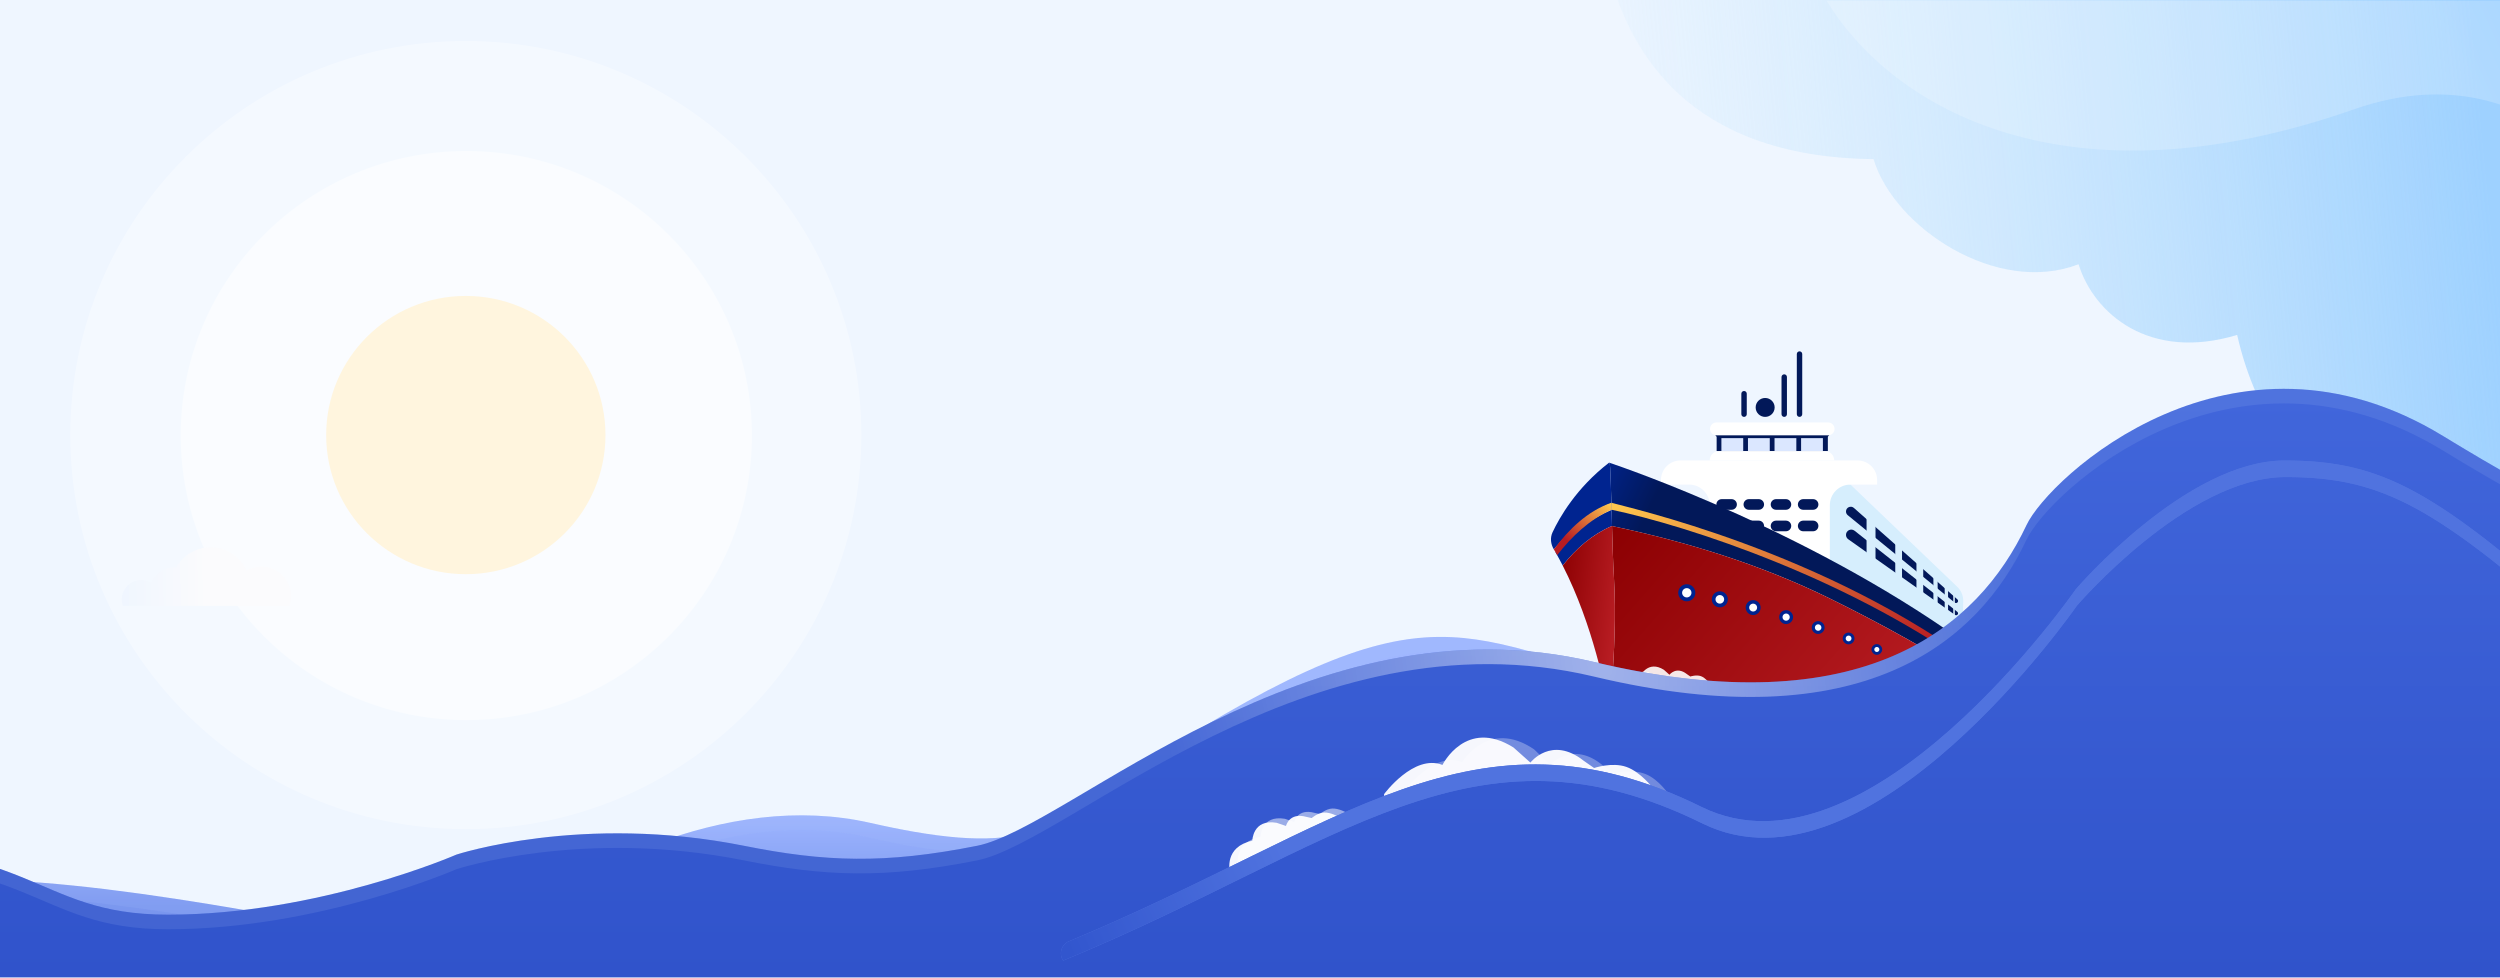 <svg width="2560" height="1001" viewBox="0 0 2560 1001" fill="none" xmlns="http://www.w3.org/2000/svg">
<g clip-path="url(#clip0)">
<path d="M2560 0H0V987H2560V0Z" fill="#EFF6FF"/>
<path d="M1894.87 496.204L2004.2 600.844C2008.29 604.763 2010.53 610.234 2010.36 615.899L2008.87 664.788L1868.95 580.496L1855.48 489.499L1894.87 496.204Z" fill="#D6EEFD"/>
<path d="M1902.15 471.497C1913.2 471.497 1922.15 480.451 1922.15 491.497V496.204H1894.87C1883.22 496.204 1873.77 505.615 1873.77 517.224V646.138H1750.74V517.224C1750.74 505.615 1741.29 496.204 1729.64 496.204H1700.85V491.497C1700.85 480.451 1709.8 471.497 1720.85 471.497H1902.15Z" fill="white"/>
<path d="M1846.49 511.118H1856.59C1859.6 511.118 1862.04 513.558 1862.04 516.569C1862.04 519.579 1859.6 522.02 1856.59 522.02H1846.49C1843.48 522.02 1841.04 519.579 1841.04 516.569C1841.04 513.558 1843.48 511.118 1846.49 511.118Z" fill="#021859"/>
<path d="M1818.67 511.118H1828.77C1831.78 511.118 1834.22 513.558 1834.22 516.569C1834.22 519.579 1831.78 522.02 1828.77 522.02H1818.67C1815.66 522.02 1813.22 519.579 1813.22 516.569C1813.22 513.558 1815.66 511.118 1818.67 511.118Z" fill="#021859"/>
<path d="M1790.85 511.118H1800.94C1803.95 511.118 1806.39 513.558 1806.39 516.569C1806.39 519.579 1803.95 522.02 1800.94 522.02H1790.85C1787.83 522.02 1785.39 519.579 1785.39 516.569C1785.39 513.558 1787.83 511.118 1790.85 511.118Z" fill="#021859"/>
<path d="M1763.02 511.118H1773.12C1776.13 511.118 1778.57 513.558 1778.57 516.569C1778.57 519.579 1776.13 522.02 1773.12 522.02H1763.02C1760.01 522.02 1757.57 519.579 1757.57 516.569C1757.57 513.558 1760.01 511.118 1763.02 511.118Z" fill="#021859"/>
<path d="M1846.49 533.119H1856.59C1859.6 533.119 1862.04 535.559 1862.04 538.57C1862.04 541.58 1859.6 544.021 1856.59 544.021H1846.49C1843.48 544.021 1841.04 541.58 1841.04 538.57C1841.04 535.559 1843.48 533.119 1846.49 533.119Z" fill="#021859"/>
<path d="M1818.67 533.119H1828.77C1831.78 533.119 1834.22 535.559 1834.22 538.57C1834.22 541.58 1831.78 544.021 1828.77 544.021H1818.67C1815.66 544.021 1813.22 541.58 1813.22 538.57C1813.22 535.559 1815.66 533.119 1818.67 533.119Z" fill="#021859"/>
<path d="M1790.85 533.119H1800.94C1803.95 533.119 1806.39 535.559 1806.39 538.57C1806.39 541.58 1803.95 544.021 1800.94 544.021H1790.85C1787.83 544.021 1785.39 541.58 1785.39 538.57C1785.39 535.559 1787.83 533.119 1790.85 533.119Z" fill="#021859"/>
<path d="M1763.02 533.119H1773.12C1776.13 533.119 1778.57 535.559 1778.57 538.57C1778.57 541.58 1776.13 544.021 1773.12 544.021H1763.02C1760.01 544.021 1757.57 541.58 1757.57 538.57C1757.57 535.559 1760.01 533.119 1763.02 533.119Z" fill="#021859"/>
<path d="M1760.38 461.851H1868.6C1873.93 461.851 1878.25 466.17 1878.25 471.497H1750.74C1750.74 466.17 1755.05 461.851 1760.38 461.851Z" fill="white"/>
<path d="M1757.84 445.783H1871.72V461.851H1757.84V445.783Z" fill="#021859"/>
<path d="M1844.32 445.783H1866.65V461.851H1844.32V445.783Z" fill="#DBE7FF"/>
<path d="M1817.12 445.783H1839.45V461.851H1817.12V445.783Z" fill="#DBE7FF"/>
<path d="M1789.92 445.783H1812.25V461.851H1789.92V445.783Z" fill="#DBE7FF"/>
<path d="M1762.72 445.783H1785.05V461.851H1762.72V445.783Z" fill="#DBE7FF"/>
<path d="M1762.14 435.309H1867.45C1871.13 435.309 1874.12 438.293 1874.12 441.974C1874.12 445.655 1871.13 448.639 1867.45 448.639H1762.14C1758.46 448.639 1755.48 445.655 1755.48 441.974C1755.48 438.293 1758.46 435.309 1762.14 435.309Z" fill="#021859"/>
<path d="M1757.67 432.583H1871.98C1875.62 432.583 1878.58 435.538 1878.58 439.183C1878.58 442.828 1875.62 445.783 1871.98 445.783H1757.67C1754.02 445.783 1751.07 442.828 1751.07 439.183C1751.07 435.538 1754.02 432.583 1757.67 432.583Z" fill="white"/>
<path d="M1650.71 538.663C1650.19 518.908 1649.76 499.159 1648.85 479.291C1648.7 477.551 1648.54 475.752 1648.33 473.938C1660.72 478.088 1862.6 546.782 2024.09 667.014C2029.09 670.742 2032 676.638 2032 682.881V702.055C1981.35 669.2 1928.37 639.695 1873.15 612.583C1801.91 577.73 1727.36 554.851 1650.71 538.663Z" fill="url(#paint0_linear)"/>
<path d="M1650.28 521.967L1650.09 514.764C1662.67 518.982 1869.27 563.143 2032 687.063V692.932C1899.24 593.15 1726.93 538.155 1650.28 521.967Z" fill="url(#paint1_linear)"/>
<path d="M1652.71 591.649C1651.7 573.922 1651.17 556.29 1650.71 538.663C1727.35 554.851 1801.91 577.73 1873.15 612.583C1928.37 639.695 1981.35 669.2 2032 702.055V728.249H1647.73C1647.73 728.249 1647.56 727.154 1647.22 725.114C1648.49 718.833 1649.52 712.517 1650.14 706.144C1653.14 667.694 1654.86 630.099 1652.71 591.649Z" fill="url(#paint2_linear)"/>
<path d="M1650.28 522.02C1650.42 527.538 1650.56 533.053 1650.7 538.569C1630.27 547.292 1613.83 561.875 1600.2 579.094C1597.85 574.506 1595.4 569.967 1592.84 565.499C1607.65 546.338 1627.93 531.723 1650.28 522.02Z" fill="#002490"/>
<path d="M1591.11 562.541C1587.9 557.211 1587.17 550.709 1589.81 545.074C1596.78 530.184 1614.06 499.595 1647.73 473.737C1647.73 473.737 1647.94 473.805 1648.33 473.938C1648.54 475.752 1648.7 477.551 1648.85 479.291C1649.41 491.356 1649.78 503.375 1650.1 515.38C1625.92 523.956 1607.89 543.064 1591.11 562.541Z" fill="#002490"/>
<path d="M1650.09 514.764C1650.15 516.977 1650.22 519.807 1650.28 522.02C1627.93 531.723 1609.39 549.296 1594.58 568.457C1593.44 566.47 1592.28 564.498 1591.11 562.541C1606.62 541.877 1625.27 523.579 1650.09 514.764Z" fill="url(#paint3_linear)"/>
<path d="M1650.71 538.569C1651.17 556.227 1651.7 573.891 1652.71 591.65C1654.86 630.099 1653.14 667.695 1650.14 706.144C1649.52 712.517 1648.49 718.833 1647.22 725.114C1644.59 709.703 1631.5 640.222 1600.2 579.094C1613.83 561.875 1630.27 547.292 1650.71 538.569Z" fill="url(#paint4_linear)"/>
<path d="M2010.63 710.192C2009.66 710.192 2008.87 709.41 2008.87 708.445C2008.87 707.48 2009.66 706.698 2010.63 706.698C2011.6 706.698 2012.38 707.48 2012.38 708.445C2012.38 709.41 2011.6 710.192 2010.63 710.192Z" fill="white" stroke="#002490" stroke-width="2" stroke-miterlimit="10"/>
<path d="M2002.44 705.062C2001.22 705.062 2000.23 704.076 2000.23 702.859C2000.23 701.643 2001.22 700.657 2002.44 700.657C2003.66 700.657 2004.65 701.643 2004.65 702.859C2004.65 704.076 2003.66 705.062 2002.44 705.062Z" fill="white" stroke="#002490" stroke-width="2.182" stroke-miterlimit="10"/>
<path d="M1988.84 697.977C1987.36 697.977 1986.17 696.787 1986.17 695.318C1986.17 693.85 1987.36 692.66 1988.84 692.66C1990.31 692.66 1991.5 693.85 1991.5 695.318C1991.5 696.787 1990.31 697.977 1988.84 697.977Z" fill="white" stroke="#002490" stroke-width="2.364" stroke-miterlimit="10"/>
<path d="M1970.45 689.345C1968.73 689.345 1967.33 687.951 1967.33 686.231C1967.33 684.511 1968.73 683.117 1970.45 683.117C1972.18 683.117 1973.58 684.511 1973.58 686.231C1973.58 687.951 1972.18 689.345 1970.45 689.345Z" fill="white" stroke="#002490" stroke-width="2.546" stroke-miterlimit="10"/>
<path d="M1947.92 679.578C1945.95 679.578 1944.34 677.979 1944.34 676.008C1944.34 674.037 1945.95 672.438 1947.92 672.438C1949.9 672.438 1951.51 674.037 1951.51 676.008C1951.51 677.979 1949.9 679.578 1947.92 679.578Z" fill="white" stroke="#002490" stroke-width="2.727" stroke-miterlimit="10"/>
<path d="M1921.88 669.082C1919.65 669.082 1917.84 667.28 1917.84 665.057C1917.84 662.834 1919.65 661.032 1921.88 661.032C1924.11 661.032 1925.92 662.834 1925.92 665.057C1925.92 667.28 1924.11 669.082 1921.88 669.082Z" fill="white" stroke="#002490" stroke-width="2.909" stroke-miterlimit="10"/>
<path d="M1892.96 658.269C1890.47 658.269 1888.46 656.263 1888.46 653.788C1888.46 651.314 1890.47 649.308 1892.96 649.308C1895.44 649.308 1897.45 651.314 1897.45 653.788C1897.45 656.263 1895.44 658.269 1892.96 658.269Z" fill="white" stroke="#002490" stroke-width="3.091" stroke-miterlimit="10"/>
<path d="M1861.78 647.547C1859.05 647.547 1856.83 645.337 1856.83 642.611C1856.83 639.884 1859.05 637.674 1861.78 637.674C1864.52 637.674 1866.74 639.884 1866.74 642.611C1866.74 645.337 1864.52 647.547 1861.78 647.547Z" fill="white" stroke="#002490" stroke-width="3.273" stroke-miterlimit="10"/>
<path d="M1828.99 637.326C1826 637.326 1823.58 634.912 1823.58 631.934C1823.58 628.956 1826 626.542 1828.99 626.542C1831.98 626.542 1834.41 628.956 1834.41 631.934C1834.41 634.912 1831.98 637.326 1828.99 637.326Z" fill="white" stroke="#002490" stroke-width="3.454" stroke-miterlimit="10"/>
<path d="M1795.22 628.014C1791.98 628.014 1789.35 625.396 1789.35 622.167C1789.35 618.937 1791.98 616.319 1795.22 616.319C1798.46 616.319 1801.09 618.937 1801.09 622.167C1801.09 625.396 1798.46 628.014 1795.22 628.014Z" fill="white" stroke="#002490" stroke-width="3.636" stroke-miterlimit="10"/>
<path d="M1761.1 620.022C1757.61 620.022 1754.77 617.2 1754.77 613.719C1754.77 610.238 1757.61 607.417 1761.1 607.417C1764.6 607.417 1767.43 610.238 1767.43 613.719C1767.43 617.2 1764.6 620.022 1761.1 620.022Z" fill="white" stroke="#002490" stroke-width="3.818" stroke-miterlimit="10"/>
<path d="M1727.26 613.758C1723.52 613.758 1720.48 610.732 1720.48 607C1720.48 603.267 1723.52 600.241 1727.26 600.241C1731.01 600.241 1734.05 603.267 1734.05 607C1734.05 610.732 1731.01 613.758 1727.26 613.758Z" fill="white" stroke="#002490" stroke-width="4" stroke-miterlimit="10"/>
<path d="M2005.06 628.061C2005.06 629.647 2003.27 630.573 2001.98 629.656L1892.58 552.181C1891.15 551.162 1890.29 549.51 1890.29 547.748C1890.29 543.211 1895.52 540.673 1899.09 543.484L2004.32 626.526C2004.79 626.897 2005.06 627.462 2005.06 628.061Z" fill="#021859"/>
<path d="M2004.34 613.743C2004.8 614.151 2005.06 614.737 2005.06 615.353C2005.06 617.165 2002.96 618.163 2001.56 617.016L1892.08 527.542C1890.95 526.617 1890.29 525.232 1890.29 523.77C1890.29 519.573 1895.24 517.341 1898.39 520.12L2004.34 613.743Z" fill="#021859"/>
<path d="M2000.12 606.018H2001.75V638.788H2000.12V606.018Z" fill="#D6EEFD"/>
<path d="M1991.37 630.554L1994.81 631.841V599.071L1991.37 597.784V630.554Z" fill="#D6EEFD"/>
<path d="M1979.8 620.233L1984.15 623.047V590.277L1979.8 587.463V620.233Z" fill="#D6EEFD"/>
<path d="M1962.44 604.382L1969.38 609.852V577.082L1962.44 571.612V604.382Z" fill="#D6EEFD"/>
<path d="M1940.74 588.305L1947.68 593.775V561.005L1940.74 555.535V588.305Z" fill="#D6EEFD"/>
<path d="M1911.36 568.472L1920.53 575.704V532.376L1911.36 525.145V568.472Z" fill="#D6EEFD"/>
<path d="M1839.94 424.121V362.548C1839.94 361.013 1841.18 359.769 1842.72 359.769C1844.25 359.769 1845.49 361.013 1845.49 362.548V424.121C1845.49 425.656 1844.25 426.9 1842.72 426.9C1841.18 426.9 1839.94 425.656 1839.94 424.121Z" fill="#021859"/>
<path d="M1824.27 424.121V386.078C1824.27 384.543 1825.52 383.299 1827.05 383.299C1828.59 383.299 1829.83 384.543 1829.83 386.078V424.121C1829.83 425.656 1828.59 426.9 1827.05 426.9C1825.52 426.9 1824.27 425.656 1824.27 424.121Z" fill="#021859"/>
<path d="M1783.13 424.121V403.15C1783.13 401.615 1784.38 400.371 1785.91 400.371C1787.45 400.371 1788.69 401.615 1788.69 403.15V424.121C1788.69 425.656 1787.45 426.9 1785.91 426.9C1784.38 426.9 1783.13 425.656 1783.13 424.121Z" fill="#021859"/>
<path d="M1807.51 426.9C1802.14 426.9 1797.79 422.562 1797.79 417.211C1797.79 411.86 1802.14 407.522 1807.51 407.522C1812.89 407.522 1817.24 411.86 1817.24 417.211C1817.24 422.562 1812.89 426.9 1807.51 426.9Z" fill="#021859"/>
<path d="M1641.72 700.927C1644.99 701.254 1650.25 707.821 1652.21 711.175L1644.29 712.953L1641.72 700.927Z" fill="#EAEAEA"/>
<path opacity="0.8" d="M1641.3 699.253C1644.57 699.58 1649.99 706.051 1651.95 709.405L1644.03 711.183L1641.3 699.253Z" fill="#EAEAEA"/>
<path opacity="0.9" d="M1776.46 710.335C1778.68 710.093 1781.31 711.072 1781.31 711.072L1782.96 710.527C1788.14 708.524 1790.97 711.744 1790.97 711.744L1793.7 710.515C1801.25 708.358 1804.19 713.684 1804.19 713.684C1807.17 713.274 1809.93 715.257 1811.44 716.619C1815.72 717.324 1824.68 720.396 1824.68 720.396L1812.5 718.545L1810.13 718.187L1771.74 712.356C1771.74 712.356 1774.24 710.578 1776.46 710.335Z" fill="white"/>
<path opacity="0.9" d="M1660.32 701.547C1660.32 701.547 1670.3 687.947 1679.95 691.723C1679.95 691.723 1687.79 675.82 1703.82 685.859L1709.5 690.935C1709.5 690.935 1716.56 681.754 1727.43 690.326L1730.9 692.757C1730.9 692.757 1736.94 690.694 1741.76 692.388C1746.58 694.082 1751.59 700.822 1751.59 700.822L1660.42 703.92L1660.32 701.547Z" fill="white"/>
<path d="M1758.72 705.046C1760.94 704.804 1763.57 705.783 1763.57 705.783L1765.22 705.238C1770.4 703.235 1773.23 706.455 1773.23 706.455L1775.96 705.226C1783.51 703.069 1786.44 708.395 1786.44 708.395C1789.43 707.985 1792.18 709.968 1793.7 711.33C1797.98 712.035 1806.93 715.106 1806.93 715.106L1794.75 713.256L1792.39 712.898L1754 707.066C1754 707.066 1756.5 705.289 1758.72 705.046Z" fill="white"/>
<path d="M1650.04 706.882C1650.04 706.882 1660.02 693.282 1669.67 697.058C1669.67 697.058 1677.52 681.155 1693.54 691.194L1699.22 696.27C1699.22 696.27 1706.29 687.089 1717.15 695.661L1720.62 698.092C1720.62 698.092 1726.66 696.029 1731.48 697.723C1736.3 699.417 1741.32 706.157 1741.32 706.157L1650.14 709.255L1650.04 706.882Z" fill="white"/>
<g opacity="0.9">
<path opacity="0.9" d="M1149.22 796.321C1463.37 590.863 1486.32 650.367 1685.77 701.318V953.16L488.656 969.99C485.593 972.522 482.597 975.05 479.672 977.568C479.672 977.568 468.008 974.9 447.971 970.562L-720 986.98V963.723C-720 963.723 -649.5 872.561 -482 821.252C-314.5 769.942 -193.5 910.78 -41.5 901.952C83.481 894.693 355.289 950.494 447.971 970.562L488.656 969.99C583.294 891.765 743.084 808.854 891.258 842.644C1058.15 880.701 1075.18 844.744 1149.22 796.321Z" fill="url(#paint5_linear)"/>
<path opacity="0.9" d="M214.138 933.411C274.578 943.289 333.4 954.549 380.115 964.015L-712.5 979.376V966.398C-712.08 965.899 -711.575 965.307 -710.984 964.627C-708.828 962.148 -705.527 958.502 -701.029 953.946C-692.034 944.832 -678.256 932.075 -659.285 917.707C-621.35 888.979 -562.629 853.794 -479.803 828.423C-398.658 803.566 -328.633 825.052 -258.69 852.648C-249.64 856.219 -240.575 859.902 -231.48 863.598C-170.891 888.217 -108.958 913.383 -41.065 909.439C20.491 905.864 118.923 917.851 214.138 933.411ZM1616.18 689.528C1635.01 695.177 1655.47 701.191 1678.27 707.129V945.764L510.492 962.182C555.016 927.978 611.227 894.247 672.508 871.337C741.924 845.384 817.369 833.487 889.591 849.956C973.371 869.061 1020.92 869.954 1057.21 859.098C1075.36 853.667 1090.32 845.404 1105.26 835.611C1112.17 831.074 1119.15 826.162 1126.41 821.057L1128.04 819.909C1135.91 814.368 1144.18 808.574 1153.32 802.597C1310.41 699.858 1393.21 664.451 1460.98 660.151C1494.77 658.007 1525.25 663.575 1560.01 673.013C1574.07 676.833 1588.73 681.254 1604.6 686.039C1608.39 687.182 1612.25 688.346 1616.18 689.528Z" stroke="#A5BBF5" stroke-opacity="0.15" stroke-width="15"/>
</g>
<path d="M1918.5 162.938C1724 160.995 1670.73 46.987 1651 -16H2759V559.627C2483.1 605.289 2330.48 516.88 2290.85 342.978C2200.84 370.18 2144.1 321.118 2128.44 270.599C2044.69 302.854 1939.5 233.037 1918.5 162.938Z" fill="url(#paint6_linear)"/>
<path opacity="0.9" d="M1780.67 910.232C1951.67 995.31 2079.67 790.786 2079.67 704.546V983.632H1090.54C1070.84 986.57 1050.73 986.19 1030.49 983.632H479.673C479.673 983.632 628.173 895.085 809.173 922.295C873.77 932.005 953.01 973.819 1030.49 983.632H1090.54C1118.16 979.506 1144.97 968.847 1170.17 948.51C1282.17 858.119 1477.17 759.233 1780.67 910.232Z" fill="#4166DB"/>
<path opacity="0.2" d="M2410.5 111.934C2117.85 214.507 1938 111.934 1870.5 0.79H2759.22V398.06C2736.34 227.027 2610.5 41.835 2410.5 111.934Z" fill="url(#paint7_linear)"/>
<path d="M1632.13 677.839C1907.21 743.484 2025.73 642.753 2075.1 537.804C2098.09 488.933 2286 314.551 2502 446.643C2718 578.735 2866.5 629.861 2979.5 537.804C3092.5 445.748 3280 490.978 3280 490.978V1000.87H-720V936.624V786.382C-473.5 677.839 -455 875.088 -208 866.069C39 857.05 31 936.624 172 936.624C326.5 936.624 467.436 875.088 467.436 875.088C467.436 875.088 595.772 832.864 761.772 866.069C844.646 882.646 905.62 885 1000.65 866.069C1095.51 847.171 1339.42 607.987 1632.13 677.839Z" fill="url(#paint8_linear)"/>
<path opacity="0.95" fill-rule="evenodd" clip-rule="evenodd" d="M1282.37 860.936C1253.19 867.051 1259.37 892.189 1259.37 892.189C1278.25 884.612 1320.45 861.905 1370.35 836.161C1370.35 836.161 1362.47 831.724 1355.82 832.036C1349.17 832.347 1343.19 837.686 1343.19 837.686L1337.71 836.482C1320.03 831.564 1316.86 845.81 1316.86 845.81L1307.27 842.539C1282.66 838.366 1282.37 860.936 1282.37 860.936Z" fill="white"/>
<path opacity="0.5" fill-rule="evenodd" clip-rule="evenodd" d="M1290.8 856.837C1261.63 862.951 1267.8 888.09 1267.8 888.09C1286.68 880.513 1328.89 857.806 1378.78 832.062C1378.78 832.062 1370.9 827.625 1364.25 827.936C1357.6 828.248 1351.62 833.586 1351.62 833.586L1346.14 832.383C1328.46 827.465 1325.3 841.711 1325.3 841.711L1315.71 838.44C1291.1 834.267 1290.8 856.837 1290.8 856.837Z" fill="white"/>
<path d="M1000.65 866.069C1095.51 847.171 1339.42 607.987 1632.13 677.839C1907.21 743.484 2025.73 642.753 2075.1 537.804C2098.09 488.933 2286 314.551 2502 446.643C2718 578.735 2866.5 629.861 2979.5 537.804C3092.5 445.748 3280 490.978 3280 490.978V510.687L3260 505.923C3260 505.923 3097 461.191 2984 553.247C2871 645.303 2718 593.679 2502 461.587C2286 329.496 2098.09 503.877 2075.1 552.749C2025.73 657.698 1907.21 758.429 1632.13 692.783C1339.42 622.931 1095.51 862.115 1000.65 881.014C905.62 899.944 844.646 897.591 761.772 881.014C595.772 847.809 467.436 890.032 467.436 890.032C467.436 890.032 326.5 951.568 172 951.568C31 951.568 39 871.995 -208 881.014C-455 890.032 -486 689.74 -708 795.348L-720 801.607V786.382C-473.5 677.839 -455 875.088 -208 866.069C39 857.05 31 936.624 172 936.624C326.5 936.624 467.436 875.088 467.436 875.088C467.436 875.088 595.772 832.864 761.772 866.069C844.646 882.646 905.62 885 1000.65 866.069Z" fill="#A5BBF5" fill-opacity="0.15"/>
<path d="M1000.65 866.069C1095.51 847.171 1339.42 607.987 1632.13 677.839C1907.21 743.484 2025.73 642.753 2075.1 537.804C2098.09 488.933 2286 314.551 2502 446.643C2718 578.735 2866.5 629.861 2979.5 537.804C3092.5 445.748 3280 490.978 3280 490.978V510.687L3260 505.923C3260 505.923 3097 461.191 2984 553.247C2871 645.303 2718 593.679 2502 461.587C2286 329.496 2098.09 503.877 2075.1 552.749C2025.73 657.698 1907.21 758.429 1632.13 692.783C1339.42 622.931 1095.51 862.115 1000.65 881.014C905.62 899.944 844.646 897.591 761.772 881.014C595.772 847.809 467.436 890.032 467.436 890.032C467.436 890.032 326.5 951.568 172 951.568C31 951.568 39 871.995 -208 881.014C-455 890.032 -486 689.74 -708 795.348L-720 801.607V786.382C-473.5 677.839 -455 875.088 -208 866.069C39 857.05 31 936.624 172 936.624C326.5 936.624 467.436 875.088 467.436 875.088C467.436 875.088 595.772 832.864 761.772 866.069C844.646 882.646 905.62 885 1000.65 866.069Z" fill="url(#paint9_radial)" fill-opacity="0.6"/>
<path opacity="0.95" fill-rule="evenodd" clip-rule="evenodd" d="M1477.08 783.287C1447.68 771.782 1417.28 813.222 1417.28 813.222L1417.56 817.836C1459.39 800.264 1568.65 763.048 1692.53 806.961C1692.53 806.961 1680.09 790.474 1665.42 785.313C1650.74 780.152 1632.34 786.437 1632.34 786.437L1621.74 779.031C1588.65 752.911 1567.13 780.886 1567.13 780.886L1549.8 765.417C1500.99 734.83 1477.08 783.287 1477.08 783.287Z" fill="white"/>
<path opacity="0.3" fill-rule="evenodd" clip-rule="evenodd" d="M1497.17 780.505C1468.56 767.905 1436.28 811.804 1436.28 811.804C1479.16 797.256 1583.94 761.757 1709.91 815.022C1709.91 815.022 1699.36 798.375 1685.04 792.642C1670.72 786.909 1651.95 791.926 1651.95 791.926L1641.85 784.267C1610.49 757.482 1587.21 783.084 1587.21 783.084L1570.91 767.346C1524.15 735.436 1497.17 780.505 1497.17 780.505Z" fill="white"/>
<path d="M2125.67 603.343C2125.67 603.343 1912.97 910.503 1742.24 826.242C1509.57 711.41 1373.62 847.503 1094.63 963.846C1086.85 967.093 1083.89 976.72 1088.68 983.666C1372.38 866.71 1508.64 727.397 1743.24 843.179C1913.97 927.441 2126.67 620.28 2126.67 620.28C2126.67 620.28 2239.5 488.487 2340.5 488.487C2441.5 488.487 2495 520.507 2644.5 651.383C2794 782.26 2847.5 649.889 3004.5 695.361C3161.5 740.832 3264 631.955 3264 631.955L3280 617.089V594.095C3280 594.095 3160.5 723.895 3003.5 678.423C2846.5 632.952 2793 765.322 2643.5 634.446C2494 503.57 2440.5 471.55 2339.5 471.55C2238.5 471.55 2125.67 603.343 2125.67 603.343Z" fill="#5073DF"/>
<path d="M2125.67 603.343C2125.67 603.343 1912.97 910.503 1742.24 826.242C1509.57 711.41 1373.62 847.503 1094.63 963.846C1086.85 967.093 1083.89 976.72 1088.68 983.666C1372.38 866.71 1508.64 727.397 1743.24 843.179C1913.97 927.441 2126.67 620.28 2126.67 620.28C2126.67 620.28 2239.5 488.487 2340.5 488.487C2441.5 488.487 2495 520.507 2644.5 651.383C2794 782.26 2847.5 649.889 3004.5 695.361C3161.5 740.832 3264 631.955 3264 631.955L3280 617.089V594.095C3280 594.095 3160.5 723.895 3003.5 678.423C2846.5 632.952 2793 765.322 2643.5 634.446C2494 503.57 2440.5 471.55 2339.5 471.55C2238.5 471.55 2125.67 603.343 2125.67 603.343Z" fill="url(#paint10_linear)"/>
<path opacity="0.34" d="M477 849.004C700.675 849.004 882 668.35 882 445.502C882 222.654 700.675 42 477 42C253.325 42 72 222.654 72 445.502C72 668.35 253.325 849.004 477 849.004Z" fill="white"/>
<path opacity="0.5" d="M477.5 737.419C639.043 737.419 770 606.947 770 446.001C770 285.055 639.043 154.583 477.5 154.583C315.957 154.583 185 285.055 185 446.001C185 606.947 315.957 737.419 477.5 737.419Z" fill="white"/>
<path d="M477 587.973C555.977 587.973 620 524.187 620 445.502C620 366.817 555.977 303.031 477 303.031C398.023 303.031 334 366.817 334 445.502C334 524.187 398.023 587.973 477 587.973Z" fill="#FFF5DE"/>
<g filter="url(#filter0_ddd)">
<path d="M114.559 582.004C118.234 582.004 121.675 582.997 124.629 584.727C128.718 575.467 138.012 568.999 148.826 568.999C149.378 568.999 149.926 569.018 150.471 569.051C157.326 556.756 170.501 548.434 185.631 548.434C202.079 548.434 216.217 558.271 222.436 572.357C226.929 569.726 232.163 568.215 237.753 568.215C254.459 568.215 268.003 581.695 268.003 598.325C268.003 601.884 267.38 605.298 266.241 608.467H193.093H118.299H95.83C95.081 606.384 94.672 604.139 94.672 601.799C94.672 590.867 103.576 582.004 114.559 582.004Z" fill="url(#paint11_linear)"/>
</g>
</g>
<defs>
<filter id="filter0_ddd" x="51.672" y="498.434" width="273.331" height="160.033" filterUnits="userSpaceOnUse" color-interpolation-filters="sRGB">
<feFlood flood-opacity="0" result="BackgroundImageFix"/>
<feColorMatrix in="SourceAlpha" type="matrix" values="0 0 0 0 0 0 0 0 0 0 0 0 0 0 0 0 0 0 127 0" result="hardAlpha"/>
<feOffset dx="7"/>
<feGaussianBlur stdDeviation="25"/>
<feColorMatrix type="matrix" values="0 0 0 0 0.122 0 0 0 0 0.247 0 0 0 0 0.682 0 0 0 0.02 0"/>
<feBlend mode="normal" in2="BackgroundImageFix" result="effect1_dropShadow"/>
<feColorMatrix in="SourceAlpha" type="matrix" values="0 0 0 0 0 0 0 0 0 0 0 0 0 0 0 0 0 0 127 0" result="hardAlpha"/>
<feOffset dx="13" dy="2"/>
<feGaussianBlur stdDeviation="3"/>
<feColorMatrix type="matrix" values="0 0 0 0 0.122 0 0 0 0 0.247 0 0 0 0 0.682 0 0 0 0.02 0"/>
<feBlend mode="normal" in2="effect1_dropShadow" result="effect2_dropShadow"/>
<feColorMatrix in="SourceAlpha" type="matrix" values="0 0 0 0 0 0 0 0 0 0 0 0 0 0 0 0 0 0 127 0" result="hardAlpha"/>
<feOffset dx="10" dy="10"/>
<feGaussianBlur stdDeviation="10"/>
<feColorMatrix type="matrix" values="0 0 0 0 0.122 0 0 0 0 0.247 0 0 0 0 0.682 0 0 0 0.02 0"/>
<feBlend mode="normal" in2="effect2_dropShadow" result="effect3_dropShadow"/>
<feBlend mode="normal" in="SourceGraphic" in2="effect3_dropShadow" result="shape"/>
</filter>
<linearGradient id="paint0_linear" x1="1633.69" y1="477.532" x2="1695.82" y2="508.016" gradientUnits="userSpaceOnUse">
<stop stop-color="#002490"/>
<stop offset="1" stop-color="#021859"/>
</linearGradient>
<linearGradient id="paint1_linear" x1="1686.75" y1="481.908" x2="1944.62" y2="720.754" gradientUnits="userSpaceOnUse">
<stop stop-color="#FFC74E"/>
<stop offset="0.963" stop-color="#B71C22"/>
</linearGradient>
<linearGradient id="paint2_linear" x1="1684.15" y1="503.702" x2="1957" y2="742.985" gradientUnits="userSpaceOnUse">
<stop stop-color="#8C0002"/>
<stop offset="0.963" stop-color="#B71C22"/>
</linearGradient>
<linearGradient id="paint3_linear" x1="1603.84" y1="553.128" x2="1641.3" y2="509.419" gradientUnits="userSpaceOnUse">
<stop stop-color="#B71C22"/>
<stop offset="1" stop-color="#FFC74E"/>
</linearGradient>
<linearGradient id="paint4_linear" x1="1605.34" y1="504.169" x2="1671.4" y2="512.351" gradientUnits="userSpaceOnUse">
<stop stop-color="#8C0002"/>
<stop offset="0.963" stop-color="#B71C22"/>
</linearGradient>
<linearGradient id="paint5_linear" x1="1290.15" y1="829.478" x2="1290.15" y2="1076.65" gradientUnits="userSpaceOnUse">
<stop stop-color="#8CA8FF"/>
<stop offset="0.807" stop-color="#345BD8"/>
</linearGradient>
<linearGradient id="paint6_linear" x1="2532.99" y1="32.951" x2="1560.05" y2="127.529" gradientUnits="userSpaceOnUse">
<stop stop-color="#9ED1FF"/>
<stop offset="1" stop-color="#BDE3FB" stop-opacity="0"/>
</linearGradient>
<linearGradient id="paint7_linear" x1="2527.42" y1="83.24" x2="2738.85" y2="-11.268" gradientUnits="userSpaceOnUse">
<stop stop-color="white"/>
<stop offset="1" stop-color="white" stop-opacity="0"/>
</linearGradient>
<linearGradient id="paint8_linear" x1="1298.16" y1="404.82" x2="1298.16" y2="1001" gradientUnits="userSpaceOnUse">
<stop stop-color="#4166DB"/>
<stop offset="1" stop-color="#3053CB"/>
</linearGradient>
<radialGradient id="paint9_radial" cx="0" cy="0" r="1" gradientUnits="userSpaceOnUse" gradientTransform="translate(1639.8 680.063) rotate(159.473) scale(448.85 614.228)">
<stop stop-color="white" stop-opacity="0.8"/>
<stop offset="1" stop-color="white" stop-opacity="0"/>
</radialGradient>
<linearGradient id="paint10_linear" x1="1093.8" y1="971.627" x2="1314.58" y2="875.381" gradientUnits="userSpaceOnUse">
<stop stop-color="#3256CE"/>
<stop offset="1" stop-color="#5073DF"/>
</linearGradient>
<linearGradient id="paint11_linear" x1="181.337" y1="602.672" x2="76.036" y2="603.777" gradientUnits="userSpaceOnUse">
<stop stop-color="#FBFBFD"/>
<stop offset="1" stop-color="#EDF5FF"/>
</linearGradient>
<clipPath id="clip0">
<rect width="2560" height="1001" fill="white"/>
</clipPath>
</defs>
</svg>
